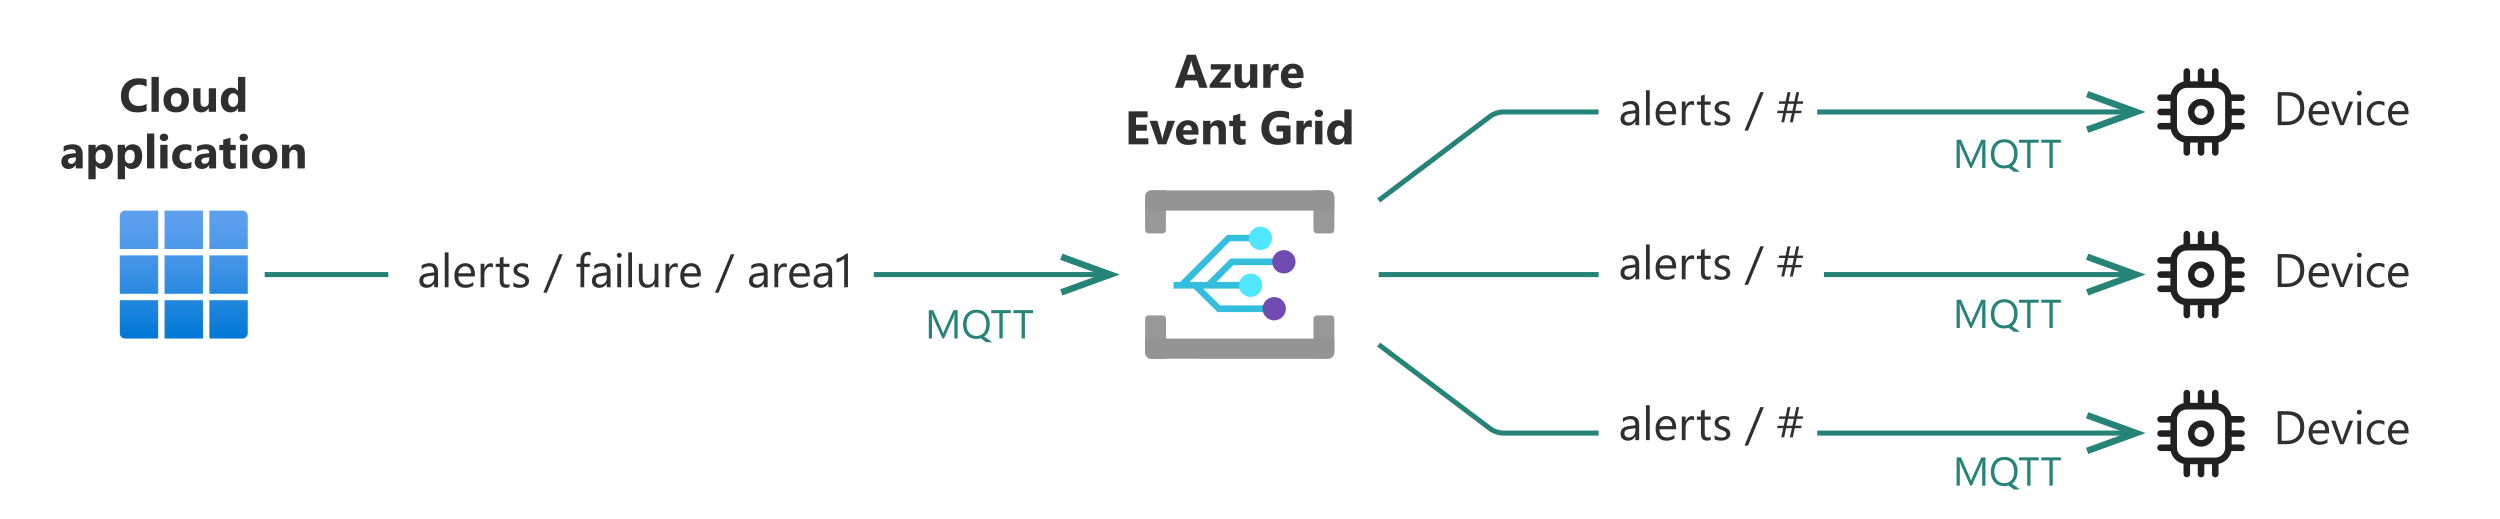 <?xml version="1.0" encoding="utf-8"?>
<!-- Generator: Adobe Illustrator 27.4.0, SVG Export Plug-In . SVG Version: 6.00 Build 0)  -->
<svg version="1.1" xmlns="http://www.w3.org/2000/svg" xmlns:xlink="http://www.w3.org/1999/xlink" x="0px" y="0px"
	 viewBox="0 0 742.356 154.079" enable-background="new 0 0 742.356 154.079" xml:space="preserve">
<symbol  id="PIPELINE" viewBox="-32 -12.266 64 24.531">
	<linearGradient id="SVGID_1_" gradientUnits="userSpaceOnUse" x1="0" y1="-12.265" x2="1.502093e-15" y2="12.265">
		<stop  offset="0" style="stop-color:#1B89B2"/>
		<stop  offset="1" style="stop-color:#51C8E8"/>
	</linearGradient>
	<path fill="url(#SVGID_1_)" d="M26.096,12.266h-51.448v0h0C-29.08,12.265-32,6.878-32,0s2.92-12.265,6.648-12.265h0v0h51.448
		C29.356-12.266,32-6.363,32,0S29.356,12.266,26.096,12.266z"/>
	<g>
		
			<linearGradient id="SVGID_00000026844554001253381980000007697310782738731427_" gradientUnits="userSpaceOnUse" x1="-31.461" y1="-6.114" x2="-19.234" y2="6.114">
			<stop  offset="0" style="stop-color:#B3B4B4"/>
			<stop  offset="1" style="stop-color:#4F4F4F"/>
		</linearGradient>
		<ellipse fill="url(#SVGID_00000026844554001253381980000007697310782738731427_)" cx="-25.347" cy="0" rx="5.575" ry="10.879"/>
	</g>
</symbol>
<g id="Shapes">
	<rect fill="#FFFFFF" width="742.356" height="154.079"/>
	<g id="Wrench_tool_x28_s_x29_">
	</g>
	<g id="user2">
	</g>
	<g id="user2_1_">
	</g>
	<g id="user2_4_">
	</g>
	<g id="user2_3_">
	</g>
	<g id="user2_2_">
	</g>
	<g id="Internet_2">
	</g>
	<g id="Enterprise">
	</g>
	<g id="Tunnel__x28_stackable_x29_">
	</g>
	<g id="New_Symbol">
	</g>
	<g id="New_Symbol_1">
	</g>
	<g id="Files">
	</g>
	<g id="BlobBlock">
	</g>
	<g id="E_x5F_Enterprise">
	</g>
	<g id="E_x5F_AD_FS">
	</g>
	<g id="C_x5F_Azure_Active_Directory">
	</g>
	<g>
		
			<linearGradient id="SVGID_00000098906496604476487360000018062890052296940444_" gradientUnits="userSpaceOnUse" x1="-509.433" y1="-3384.533" x2="-509.433" y2="-3346.533" gradientTransform="matrix(1 0 0 -1 564 -3284)">
			<stop  offset="0" style="stop-color:#0078D4"/>
			<stop  offset="0.16" style="stop-color:#1380DA"/>
			<stop  offset="0.53" style="stop-color:#3C91E5"/>
			<stop  offset="0.82" style="stop-color:#559CEC"/>
			<stop  offset="1" style="stop-color:#5EA0EF"/>
		</linearGradient>
		<path fill="url(#SVGID_00000098906496604476487360000018062890052296940444_)" d="M48.867,89.133h11.4v11.4h-11.4V89.133z
			 M35.567,73.933h11.4v-11.4h-9.809c-0.879,0-1.591,0.712-1.591,1.591V73.933z M37.158,100.533h9.809v-11.4h-11.4v9.809
			C35.567,99.821,36.279,100.533,37.158,100.533L37.158,100.533z M35.567,87.233h11.4v-11.4h-11.4V87.233z M62.167,100.533h9.809
			c0.879,0,1.591-0.712,1.591-1.591l0,0v-9.809h-11.4V100.533z M48.867,87.233h11.4v-11.4h-11.4V87.233z M62.167,87.233h11.4v-11.4
			h-11.4V87.233z M62.167,62.533v11.4h11.4v-9.809c0-0.879-0.712-1.591-1.591-1.591l0,0H62.167z M48.867,73.933h11.4v-11.4h-11.4
			V73.933z"/>
	</g>
	<g>
		<g id="b30b0bd5-e4d2-456b-8d49-c2df20200912_00000153693045785618072860000013613941150681152680_">
			<path id="b51878b5-8d50-4b8b-bc48-74f5f7315a99_00000092457511818901870530000014287616936744343188_" fill="#33BEDD" d="
				M380.348,78.726v-1.982h-14.927l-7.001,6.968h-5.152l11.955-12.087h8.157v-1.882h-8.983l-13.937,13.97h-1.982v1.982h5.978
				l7.067,6.968h16.843v-1.982H362.25l-4.987-4.987h12.12v-1.982h-8.124l4.954-4.987H380.348z"/>
			
				<circle id="ad0ed4eb-cd5f-4cc0-bd19-2830d27ec806_00000170989978349224662900000015356232591706245765_" fill="#FFFFFF" cx="371.365" cy="84.703" r="2.873"/>
			
				<circle id="a2746b4a-0ae4-4308-876e-5b82657e1872_00000163756800292155674680000016941907953399637919_" fill="#FFFFFF" cx="374.37" cy="70.767" r="2.873"/>
			
				<circle id="fc3316e0-7094-4ce0-99ed-43f1e6e4350c_00000098940242238655969710000009507366618671594923_" fill="#FFFFFF" cx="381.339" cy="77.735" r="2.873"/>
			
				<circle id="b5d18443-d50e-4590-8e8f-80b6a7f6d348_00000042736188285557456900000014940343621109893043_" fill="#FFFFFF" cx="378.366" cy="91.672" r="2.873"/>
			<circle fill="#50E6FF" cx="374.271" cy="70.767" r="3.468"/>
			
				<linearGradient id="SVGID_00000146491278053667427120000017725221403502759561_" gradientUnits="userSpaceOnUse" x1="4835.943" y1="8233.818" x2="4835.943" y2="8247.655" gradientTransform="matrix(0.5 0 0 0.5 -2036.732 -4062.82)">
				<stop  offset="0" style="stop-color:#C69AEB"/>
				<stop  offset="1" style="stop-color:#6F4BB2"/>
			</linearGradient>
			<circle fill="url(#SVGID_00000146491278053667427120000017725221403502759561_)" cx="381.24" cy="77.735" r="3.468"/>
			
				<linearGradient id="SVGID_00000160885861202491988630000006114704441047901105_" gradientUnits="userSpaceOnUse" x1="4830.196" y1="8261.725" x2="4830.196" y2="8275.528" gradientTransform="matrix(0.5 0 0 0.5 -2036.732 -4062.82)">
				<stop  offset="0" style="stop-color:#C69AEB"/>
				<stop  offset="1" style="stop-color:#6F4BB2"/>
			</linearGradient>
			<circle fill="url(#SVGID_00000160885861202491988630000006114704441047901105_)" cx="378.366" cy="91.672" r="3.468"/>
			<circle fill="#50E6FF" cx="371.365" cy="84.703" r="3.468"/>
			<g>
				<path fill="#999999" d="M341.94,56.533h4.26l0,0v11.79c0,0.529-0.429,0.958-0.958,0.958h-4.227
					c-0.529,0-0.958-0.429-0.958-0.958l0,0v-9.908C340.057,57.376,340.9,56.533,341.94,56.533L341.94,56.533z"/>
				<path opacity="0.5" fill="#999999" enable-background="new    " d="M341.94,56.533h4.26l0,0v11.79
					c0,0.529-0.429,0.958-0.958,0.958h-4.227c-0.529,0-0.958-0.429-0.958-0.958l0,0v-9.908
					C340.057,57.376,340.9,56.533,341.94,56.533L341.94,56.533z"/>
			</g>
			<g>
				<path fill="#999999" d="M390.057,56.533h4.26c1.04,0,1.882,0.843,1.882,1.882v9.908c0,0.529-0.429,0.958-0.958,0.958l0,0h-4.26
					c-0.516-0.018-0.925-0.441-0.925-0.958V56.533L390.057,56.533z"/>
				<path opacity="0.5" fill="#999999" enable-background="new    " d="M390.057,56.533h4.26c1.04,0,1.882,0.843,1.882,1.882v9.908
					c0,0.529-0.429,0.958-0.958,0.958l0,0h-4.26c-0.516-0.018-0.925-0.441-0.925-0.958V56.533L390.057,56.533z"/>
			</g>
			<path fill="#949494" d="M396.2,58.416v4.128l0,0h-56.143l0,0v-4.128c0-1.04,0.843-1.882,1.882-1.882h52.411
				C395.377,56.551,396.2,57.389,396.2,58.416z"/>
			<g>
				<path fill="#999999" d="M341.015,93.686h4.26c0.529,0,0.958,0.429,0.958,0.958v11.889l0,0h-4.293
					c-1.04,0-1.882-0.843-1.882-1.882v-9.908c-0.055-0.526,0.327-0.997,0.854-1.052C340.945,93.688,340.98,93.686,341.015,93.686z"
					/>
				<path opacity="0.5" fill="#999999" enable-background="new    " d="M341.015,93.686h4.26c0.529,0,0.958,0.429,0.958,0.958
					v11.889l0,0h-4.293c-1.04,0-1.882-0.843-1.882-1.882v-9.908c-0.055-0.526,0.327-0.997,0.854-1.052
					C340.945,93.688,340.98,93.686,341.015,93.686z"/>
			</g>
			<g>
				<path fill="#999999" d="M390.982,93.686h4.26c0.529,0,0.958,0.429,0.958,0.958l0,0v9.908c0,1.04-0.843,1.882-1.882,1.882l0,0
					h-4.26l0,0V94.743c-0.055-0.526,0.327-0.997,0.853-1.052C390.934,93.689,390.958,93.687,390.982,93.686z"/>
				<path opacity="0.5" fill="#999999" enable-background="new    " d="M390.982,93.686h4.26c0.529,0,0.958,0.429,0.958,0.958l0,0
					v9.908c0,1.04-0.843,1.882-1.882,1.882l0,0h-4.26l0,0V94.743c-0.055-0.526,0.327-0.997,0.853-1.052
					C390.934,93.689,390.958,93.687,390.982,93.686z"/>
			</g>
			<path fill="#949494" d="M340.057,104.651v-4.128l0,0H396.2l0,0v4.128c0,1.04-0.843,1.882-1.882,1.882H341.94
				C340.9,106.533,340.057,105.69,340.057,104.651z"/>
		</g>
	</g>
	<g>
		<g>
			
				<line fill="none" stroke="#258378" stroke-width="1.5" stroke-miterlimit="10" x1="539.604" y1="33.247" x2="631.619" y2="33.247"/>
			<g>
				<polygon fill="#258378" points="620.092,39.449 619.426,37.615 631.429,33.247 619.426,28.878 620.092,27.046 637.129,33.247 
									"/>
			</g>
		</g>
	</g>
	<g>
		<path fill="none" stroke="#258378" stroke-width="1.5" stroke-miterlimit="10" d="M409.389,59.521l33.23-25.07
			c0.878-0.662,2.497-1.205,3.597-1.205h28.497"/>
	</g>
	<g>
		<g>
			
				<line fill="none" stroke="#258378" stroke-width="1.5" stroke-miterlimit="10" x1="539.604" y1="128.598" x2="631.619" y2="128.598"/>
			<g>
				<polygon fill="#258378" points="620.092,134.8 619.426,132.967 631.429,128.598 619.426,124.229 620.092,122.398 
					637.129,128.598 				"/>
			</g>
		</g>
	</g>
	<g>
		<path fill="none" stroke="#258378" stroke-width="1.5" stroke-miterlimit="10" d="M409.389,102.323l33.23,25.07
			c0.878,0.663,2.497,1.205,3.597,1.205h28.497"/>
	</g>
	<g>
		<g>
			
				<line fill="none" stroke="#258378" stroke-width="1.5" stroke-miterlimit="10" x1="541.608" y1="81.533" x2="631.619" y2="81.533"/>
			<g>
				<polygon fill="#258378" points="620.092,87.735 619.426,85.902 631.429,81.533 619.426,77.165 620.092,75.333 637.129,81.533 
									"/>
			</g>
		</g>
	</g>
	<g>
		
			<line fill="none" stroke="#258378" stroke-width="1.5" stroke-miterlimit="10" x1="409.389" y1="81.533" x2="474.712" y2="81.533"/>
	</g>
	<g>
		<path fill="#212121" d="M657.81,20.247c0.494,0,0.902,0.367,0.966,0.843l0.009,0.132l0.001,3.023
			c1.91,0.388,3.414,1.893,3.802,3.803l3.023,0c0.538,0,0.975,0.437,0.975,0.975c0,0.494-0.367,0.902-0.843,0.966l-0.132,0.009
			h-2.925v2.275h2.925c0.494,0,0.902,0.367,0.966,0.843l0.009,0.132c0,0.494-0.367,0.902-0.843,0.966l-0.132,0.009h-2.925v2.275
			h2.925c0.494,0,0.902,0.367,0.966,0.843l0.009,0.132c0,0.494-0.367,0.902-0.843,0.966l-0.132,0.009l-3.023,0.001
			c-0.388,1.909-1.892,3.413-3.802,3.801l-0.001,3.023c0,0.538-0.437,0.975-0.975,0.975c-0.494,0-0.902-0.367-0.966-0.843
			l-0.009-0.132v-2.926h-2.276l0.001,2.926c0,0.494-0.367,0.902-0.843,0.966l-0.132,0.009c-0.494,0-0.902-0.367-0.966-0.843
			l-0.009-0.132l-0.001-2.926h-2.274v2.926c0,0.494-0.367,0.902-0.843,0.966l-0.132,0.009c-0.494,0-0.902-0.367-0.966-0.843
			l-0.009-0.132l0.001-3.022c-1.91-0.388-3.415-1.892-3.803-3.803h-3.023c-0.538,0-0.975-0.437-0.975-0.975
			c0-0.494,0.367-0.902,0.843-0.966l0.132-0.009l2.925-0.001V34.22l-2.925,0.001c-0.494,0-0.901-0.367-0.966-0.843l-0.009-0.132
			c0-0.494,0.367-0.902,0.843-0.966l0.132-0.009l2.925-0.001v-2.275l-2.925,0.001c-0.494,0-0.901-0.367-0.966-0.843l-0.009-0.132
			c0-0.494,0.367-0.902,0.843-0.966l0.132-0.009l3.023-0.001c0.388-1.91,1.893-3.414,3.803-3.801l-0.001-3.022
			c0-0.538,0.437-0.975,0.975-0.975c0.494,0,0.901,0.367,0.966,0.843l0.009,0.132v2.924h2.274l0.001-2.924
			c0-0.494,0.367-0.902,0.843-0.966l0.132-0.009c0.494,0,0.902,0.367,0.966,0.843l0.009,0.132l-0.001,2.924h2.276v-2.924
			c0-0.449,0.303-0.827,0.716-0.94l0.127-0.026L657.81,20.247z M657.81,26.097h-8.45c-1.615,0-2.925,1.31-2.925,2.925v8.45
			c0,1.615,1.31,2.925,2.925,2.925h8.45c1.615,0,2.925-1.31,2.925-2.925v-8.45C660.735,27.406,659.426,26.097,657.81,26.097z
			 M653.591,29.353c2.154,0,3.9,1.746,3.9,3.9c0,2.154-1.746,3.9-3.9,3.9c-2.154,0-3.9-1.746-3.9-3.9
			C649.692,31.099,651.438,29.353,653.591,29.353z M653.591,31.303c-1.077,0-1.95,0.873-1.95,1.95c0,1.077,0.873,1.95,1.95,1.95
			c1.077,0,1.95-0.873,1.95-1.95C655.542,32.176,654.669,31.303,653.591,31.303z"/>
	</g>
	<g>
		<path fill="#212121" d="M657.81,68.533c0.494,0,0.902,0.367,0.966,0.843l0.009,0.132l0.001,3.023
			c1.91,0.388,3.414,1.893,3.802,3.803l3.023,0c0.538,0,0.975,0.437,0.975,0.975c0,0.494-0.367,0.902-0.843,0.966l-0.132,0.009
			h-2.925v2.275h2.925c0.494,0,0.902,0.367,0.966,0.843l0.009,0.132c0,0.494-0.367,0.902-0.843,0.966l-0.132,0.009h-2.925v2.275
			h2.925c0.494,0,0.902,0.367,0.966,0.843l0.009,0.132c0,0.494-0.367,0.902-0.843,0.966l-0.132,0.009l-3.023,0.001
			c-0.388,1.909-1.892,3.413-3.802,3.801l-0.001,3.023c0,0.538-0.437,0.975-0.975,0.975c-0.494,0-0.902-0.367-0.966-0.843
			l-0.009-0.132v-2.926h-2.276l0.001,2.926c0,0.494-0.367,0.902-0.843,0.966l-0.132,0.009c-0.494,0-0.902-0.367-0.966-0.843
			l-0.009-0.132l-0.001-2.926h-2.274v2.926c0,0.494-0.367,0.902-0.843,0.966l-0.132,0.009c-0.494,0-0.902-0.367-0.966-0.843
			l-0.009-0.132l0.001-3.022c-1.91-0.388-3.415-1.892-3.803-3.803h-3.023c-0.538,0-0.975-0.437-0.975-0.975
			c0-0.494,0.367-0.902,0.843-0.966l0.132-0.009l2.925-0.001v-2.275l-2.925,0.001c-0.494,0-0.901-0.367-0.966-0.843l-0.009-0.132
			c0-0.494,0.367-0.902,0.843-0.966l0.132-0.009l2.925-0.001v-2.275l-2.925,0.001c-0.494,0-0.901-0.367-0.966-0.843l-0.009-0.132
			c0-0.494,0.367-0.902,0.843-0.966l0.132-0.009l3.023-0.001c0.388-1.91,1.893-3.414,3.803-3.801l-0.001-3.022
			c0-0.538,0.437-0.975,0.975-0.975c0.494,0,0.901,0.367,0.966,0.843l0.009,0.132v2.924h2.274l0.001-2.924
			c0-0.494,0.367-0.902,0.843-0.966l0.132-0.009c0.494,0,0.902,0.367,0.966,0.843l0.009,0.132l-0.001,2.924h2.276v-2.924
			c0-0.449,0.303-0.827,0.716-0.94l0.127-0.026L657.81,68.533z M657.81,74.383h-8.45c-1.615,0-2.925,1.31-2.925,2.925v8.45
			c0,1.615,1.31,2.925,2.925,2.925h8.45c1.615,0,2.925-1.31,2.925-2.925v-8.45C660.735,75.693,659.426,74.383,657.81,74.383z
			 M653.591,77.639c2.154,0,3.9,1.746,3.9,3.9c0,2.154-1.746,3.9-3.9,3.9c-2.154,0-3.9-1.746-3.9-3.9
			C649.692,79.386,651.438,77.639,653.591,77.639z M653.591,79.589c-1.077,0-1.95,0.873-1.95,1.95c0,1.077,0.873,1.95,1.95,1.95
			c1.077,0,1.95-0.873,1.95-1.95C655.542,80.463,654.669,79.589,653.591,79.589z"/>
	</g>
	<g>
		<path fill="#212121" d="M657.81,115.735c0.494,0,0.902,0.367,0.966,0.843l0.009,0.132l0.001,3.023
			c1.91,0.388,3.414,1.893,3.802,3.803l3.023,0c0.538,0,0.975,0.437,0.975,0.975c0,0.494-0.367,0.902-0.843,0.966l-0.132,0.009
			h-2.925v2.275h2.925c0.494,0,0.902,0.367,0.966,0.843l0.009,0.132c0,0.494-0.367,0.902-0.843,0.966l-0.132,0.009h-2.925v2.275
			h2.925c0.494,0,0.902,0.367,0.966,0.843l0.009,0.132c0,0.494-0.367,0.902-0.843,0.966l-0.132,0.009l-3.023,0.001
			c-0.388,1.909-1.892,3.413-3.802,3.801l-0.001,3.023c0,0.538-0.437,0.975-0.975,0.975c-0.494,0-0.902-0.367-0.966-0.843
			l-0.009-0.132v-2.926h-2.276l0.001,2.926c0,0.494-0.367,0.902-0.843,0.966l-0.132,0.009c-0.494,0-0.902-0.367-0.966-0.843
			l-0.009-0.132l-0.001-2.926h-2.274v2.926c0,0.494-0.367,0.902-0.843,0.966l-0.132,0.009c-0.494,0-0.902-0.367-0.966-0.843
			l-0.009-0.132l0.001-3.022c-1.91-0.388-3.415-1.892-3.803-3.803h-3.023c-0.538,0-0.975-0.437-0.975-0.975
			c0-0.494,0.367-0.902,0.843-0.966l0.132-0.009l2.925-0.001v-2.275l-2.925,0.001c-0.494,0-0.901-0.367-0.966-0.843l-0.009-0.132
			c0-0.494,0.367-0.902,0.843-0.966l0.132-0.009l2.925-0.001v-2.275l-2.925,0.001c-0.494,0-0.901-0.367-0.966-0.843l-0.009-0.132
			c0-0.494,0.367-0.902,0.843-0.966l0.132-0.009l3.023-0.001c0.388-1.91,1.893-3.414,3.803-3.801l-0.001-3.022
			c0-0.538,0.437-0.975,0.975-0.975c0.494,0,0.901,0.367,0.966,0.843l0.009,0.132v2.924h2.274l0.001-2.924
			c0-0.494,0.367-0.902,0.843-0.966l0.132-0.009c0.494,0,0.902,0.367,0.966,0.843l0.009,0.132l-0.001,2.924h2.276v-2.924
			c0-0.449,0.303-0.827,0.716-0.94l0.127-0.026L657.81,115.735z M657.81,121.585h-8.45c-1.615,0-2.925,1.31-2.925,2.925v8.45
			c0,1.615,1.31,2.925,2.925,2.925h8.45c1.615,0,2.925-1.31,2.925-2.925v-8.45C660.735,122.895,659.426,121.585,657.81,121.585z
			 M653.591,124.842c2.154,0,3.9,1.746,3.9,3.9c0,2.154-1.746,3.9-3.9,3.9c-2.154,0-3.9-1.746-3.9-3.9
			C649.692,126.588,651.438,124.842,653.591,124.842z M653.591,126.792c-1.077,0-1.95,0.873-1.95,1.95c0,1.077,0.873,1.95,1.95,1.95
			c1.077,0,1.95-0.873,1.95-1.95C655.542,127.665,654.669,126.792,653.591,126.792z"/>
	</g>
	<g>
		<g>
			
				<line fill="none" stroke="#258378" stroke-width="1.5" stroke-miterlimit="10" x1="259.47" y1="81.533" x2="327.005" y2="81.533"/>
			<g>
				<polygon fill="#258378" points="315.478,87.735 314.812,85.902 326.814,81.533 314.812,77.165 315.478,75.333 332.515,81.533 
									"/>
			</g>
		</g>
	</g>
	<line fill="none" stroke="#258378" stroke-width="1.5" stroke-miterlimit="10" x1="115.307" y1="81.533" x2="78.603" y2="81.533"/>
</g>
<g id="Text">
	<g>
		<rect x="333.196" y="14.162" fill="none" width="69.861" height="38.301"/>
		<path fill="#2F2F2F" d="M358.561,26.063h-2.406l-0.697-2.181h-3.486l-0.69,2.181h-2.393l3.568-9.803h2.618L358.561,26.063z
			 M354.952,22.188l-1.053-3.295c-0.078-0.246-0.132-0.54-0.164-0.882h-0.055c-0.023,0.287-0.08,0.571-0.171,0.854l-1.066,3.322
			H354.952z"/>
		<path fill="#2F2F2F" d="M365.467,26.063h-6.282v-0.896l3.514-4.512h-3.165v-1.593h5.906v1.066l-3.329,4.341h3.356V26.063z"/>
		<path fill="#2F2F2F" d="M373.349,26.063h-2.153v-1.066h-0.034c-0.533,0.825-1.247,1.237-2.14,1.237
			c-1.623,0-2.434-0.982-2.434-2.946v-4.225h2.153v4.033c0,0.989,0.392,1.483,1.176,1.483c0.387,0,0.697-0.136,0.93-0.406
			c0.232-0.271,0.349-0.64,0.349-1.104v-4.006h2.153V26.063z"/>
		<path fill="#2F2F2F" d="M379.683,21.012c-0.26-0.141-0.563-0.212-0.909-0.212c-0.469,0-0.836,0.172-1.101,0.517
			c-0.264,0.344-0.396,0.812-0.396,1.404v3.343h-2.16v-7h2.16v1.299h0.027c0.342-0.948,0.957-1.422,1.846-1.422
			c0.228,0,0.406,0.027,0.533,0.082V21.012z"/>
		<path fill="#2F2F2F" d="M387.056,23.179h-4.566c0.073,1.017,0.713,1.524,1.921,1.524c0.77,0,1.447-0.182,2.03-0.547v1.559
			c-0.647,0.346-1.488,0.52-2.522,0.52c-1.13,0-2.007-0.313-2.632-0.939c-0.625-0.627-0.937-1.501-0.937-2.622
			c0-1.162,0.337-2.083,1.012-2.762s1.504-1.019,2.488-1.019c1.021,0,1.811,0.303,2.369,0.909s0.837,1.429,0.837,2.468V23.179z
			 M385.053,21.853c0-1.003-0.406-1.504-1.217-1.504c-0.346,0-0.646,0.144-0.899,0.431s-0.407,0.645-0.461,1.073H385.053z"/>
		<path fill="#2F2F2F" d="M341.001,42.863h-5.879v-9.803h5.653v1.798h-3.445v2.181h3.206v1.791h-3.206v2.242h3.671V42.863z"/>
		<path fill="#2F2F2F" d="M348.906,35.863l-2.604,7h-2.461l-2.481-7h2.311l1.217,4.313c0.137,0.487,0.216,0.902,0.239,1.244h0.027
			c0.032-0.323,0.116-0.725,0.253-1.203l1.244-4.354H348.906z"/>
		<path fill="#2F2F2F" d="M355.894,39.979h-4.566c0.073,1.016,0.713,1.524,1.921,1.524c0.77,0,1.447-0.183,2.03-0.547v1.559
			c-0.647,0.347-1.488,0.52-2.522,0.52c-1.13,0-2.007-0.313-2.632-0.94c-0.625-0.626-0.937-1.5-0.937-2.621
			c0-1.162,0.337-2.082,1.012-2.762s1.504-1.019,2.488-1.019c1.021,0,1.811,0.304,2.369,0.909s0.837,1.429,0.837,2.468V39.979z
			 M353.891,38.652c0-1.002-0.406-1.504-1.217-1.504c-0.346,0-0.646,0.144-0.899,0.431s-0.407,0.646-0.461,1.073H353.891z"/>
		<path fill="#2F2F2F" d="M364.019,42.863h-2.153v-3.89c0-1.085-0.387-1.627-1.162-1.627c-0.374,0-0.681,0.144-0.923,0.431
			s-0.362,0.652-0.362,1.094v3.992h-2.16v-7h2.16v1.107h0.027c0.515-0.852,1.265-1.278,2.249-1.278c1.549,0,2.324,0.962,2.324,2.885
			V42.863z"/>
		<path fill="#2F2F2F" d="M369.869,42.781c-0.319,0.168-0.8,0.253-1.442,0.253c-1.522,0-2.283-0.79-2.283-2.372v-3.206h-1.135
			v-1.593h1.135v-1.511l2.153-0.615v2.126h1.572v1.593h-1.572v2.83c0,0.729,0.29,1.094,0.868,1.094c0.228,0,0.462-0.065,0.704-0.198
			V42.781z"/>
		<path fill="#2F2F2F" d="M383.206,42.207c-0.957,0.551-2.146,0.827-3.568,0.827c-1.577,0-2.82-0.437-3.729-1.31
			c-0.909-0.872-1.364-2.074-1.364-3.605c0-1.541,0.497-2.796,1.49-3.767s2.315-1.456,3.965-1.456c1.039,0,1.955,0.144,2.748,0.431
			v2.071c-0.756-0.438-1.682-0.656-2.775-0.656c-0.916,0-1.662,0.297-2.239,0.893c-0.577,0.594-0.865,1.389-0.865,2.382
			c0,1.007,0.259,1.786,0.776,2.338s1.216,0.827,2.095,0.827c0.529,0,0.948-0.075,1.258-0.226v-1.914h-1.962v-1.764h4.17V42.207z"/>
		<path fill="#2F2F2F" d="M389.534,37.812c-0.26-0.142-0.563-0.212-0.909-0.212c-0.469,0-0.836,0.172-1.101,0.516
			c-0.264,0.345-0.396,0.812-0.396,1.405v3.343h-2.16v-7h2.16v1.299h0.027c0.342-0.947,0.957-1.422,1.846-1.422
			c0.228,0,0.406,0.027,0.533,0.082V37.812z"/>
		<path fill="#2F2F2F" d="M391.621,34.756c-0.365,0-0.663-0.108-0.896-0.324c-0.232-0.217-0.349-0.482-0.349-0.797
			c0-0.324,0.116-0.588,0.349-0.793s0.531-0.308,0.896-0.308c0.369,0,0.669,0.103,0.899,0.308s0.345,0.469,0.345,0.793
			c0,0.328-0.115,0.598-0.345,0.807S391.99,34.756,391.621,34.756z M392.687,42.863h-2.16v-7h2.16V42.863z"/>
		<path fill="#2F2F2F" d="M401.343,42.863h-2.16v-0.964h-0.027c-0.492,0.757-1.214,1.135-2.167,1.135
			c-0.875,0-1.579-0.309-2.112-0.927c-0.533-0.617-0.8-1.479-0.8-2.587c0-1.157,0.294-2.085,0.882-2.782s1.358-1.046,2.311-1.046
			c0.902,0,1.531,0.323,1.887,0.971h0.027V32.5h2.16V42.863z M399.223,39.459v-0.526c0-0.456-0.132-0.834-0.396-1.135
			s-0.608-0.451-1.032-0.451c-0.479,0-0.852,0.188-1.121,0.563c-0.269,0.377-0.403,0.893-0.403,1.549c0,0.615,0.13,1.09,0.39,1.422
			s0.62,0.499,1.08,0.499c0.438,0,0.794-0.175,1.07-0.526S399.223,40.037,399.223,39.459z"/>
	</g>
	<g>
		<rect x="6.564" y="21.306" fill="none" width="96.006" height="38.301"/>
		<path fill="#2F2F2F" d="M43.54,32.858c-0.715,0.346-1.65,0.52-2.803,0.52c-1.504,0-2.687-0.442-3.548-1.326
			c-0.861-0.885-1.292-2.062-1.292-3.534c0-1.568,0.484-2.84,1.453-3.814c0.968-0.976,2.225-1.463,3.77-1.463
			c0.957,0,1.764,0.12,2.42,0.362v2.126c-0.656-0.393-1.404-0.588-2.242-0.588c-0.92,0-1.664,0.289-2.229,0.868
			c-0.565,0.578-0.848,1.362-0.848,2.352c0,0.947,0.267,1.703,0.8,2.266c0.533,0.563,1.251,0.845,2.153,0.845
			c0.861,0,1.65-0.21,2.365-0.629V32.858z"/>
		<path fill="#2F2F2F" d="M47.151,33.207h-2.16V22.844h2.16V33.207z"/>
		<path fill="#2F2F2F" d="M52.294,33.378c-1.167,0-2.084-0.327-2.751-0.981c-0.667-0.653-1.001-1.541-1.001-2.662
			c0-1.158,0.346-2.063,1.039-2.718c0.693-0.653,1.629-0.98,2.81-0.98c1.162,0,2.074,0.327,2.734,0.98
			c0.661,0.654,0.991,1.519,0.991,2.595c0,1.162-0.341,2.08-1.022,2.755C54.412,33.04,53.479,33.378,52.294,33.378z M52.348,27.69
			c-0.51,0-0.907,0.175-1.189,0.526c-0.283,0.351-0.424,0.848-0.424,1.49c0,1.344,0.542,2.017,1.627,2.017
			c1.035,0,1.552-0.69,1.552-2.071C53.914,28.344,53.392,27.69,52.348,27.69z"/>
		<path fill="#2F2F2F" d="M64.148,33.207h-2.153v-1.066h-0.034c-0.533,0.824-1.247,1.237-2.14,1.237
			c-1.623,0-2.434-0.982-2.434-2.946v-4.225h2.153v4.033c0,0.988,0.392,1.483,1.176,1.483c0.387,0,0.697-0.136,0.93-0.407
			c0.232-0.271,0.349-0.639,0.349-1.104v-4.006h2.153V33.207z"/>
		<path fill="#2F2F2F" d="M72.833,33.207h-2.16v-0.964h-0.027c-0.492,0.756-1.214,1.135-2.167,1.135
			c-0.875,0-1.579-0.309-2.112-0.927c-0.533-0.617-0.8-1.479-0.8-2.587c0-1.158,0.294-2.085,0.882-2.782s1.358-1.046,2.311-1.046
			c0.902,0,1.531,0.323,1.887,0.971h0.027v-4.163h2.16V33.207z M70.714,29.803v-0.526c0-0.456-0.132-0.834-0.396-1.135
			s-0.608-0.451-1.032-0.451c-0.479,0-0.852,0.188-1.121,0.563s-0.403,0.893-0.403,1.549c0,0.615,0.13,1.089,0.39,1.422
			c0.26,0.332,0.62,0.499,1.08,0.499c0.438,0,0.794-0.176,1.07-0.526C70.576,30.846,70.714,30.381,70.714,29.803z"/>
		<path fill="#2F2F2F" d="M24.554,50.007H22.51v-1.005h-0.027c-0.469,0.783-1.165,1.176-2.085,1.176
			c-0.679,0-1.213-0.192-1.603-0.578c-0.39-0.385-0.584-0.898-0.584-1.541c0-1.358,0.804-2.143,2.413-2.352l1.9-0.253
			c0-0.766-0.415-1.148-1.244-1.148c-0.834,0-1.627,0.248-2.379,0.745v-1.627c0.301-0.155,0.712-0.292,1.234-0.41
			c0.522-0.119,0.997-0.178,1.425-0.178c1.996,0,2.994,0.995,2.994,2.987V50.007z M22.523,47.163v-0.472l-1.271,0.164
			c-0.702,0.091-1.053,0.407-1.053,0.95c0,0.246,0.085,0.447,0.256,0.604s0.402,0.236,0.694,0.236c0.406,0,0.736-0.141,0.991-0.421
			S22.523,47.591,22.523,47.163z"/>
		<path fill="#2F2F2F" d="M28.437,49.193H28.41v4.033h-2.16v-10.22h2.16v1.053h0.027c0.533-0.816,1.283-1.224,2.249-1.224
			c0.907,0,1.607,0.311,2.102,0.933s0.742,1.469,0.742,2.54c0,1.166-0.288,2.103-0.865,2.81c-0.577,0.706-1.343,1.06-2.3,1.06
			C29.522,50.178,28.879,49.85,28.437,49.193z M28.376,46.322v0.561c0,0.482,0.127,0.877,0.383,1.183
			c0.255,0.305,0.59,0.458,1.005,0.458c0.492,0,0.874-0.19,1.145-0.571c0.271-0.38,0.407-0.919,0.407-1.616
			c0-1.23-0.479-1.846-1.436-1.846c-0.442,0-0.803,0.167-1.083,0.502S28.376,45.771,28.376,46.322z"/>
		<path fill="#2F2F2F" d="M37.135,49.193h-0.027v4.033h-2.16v-10.22h2.16v1.053h0.027c0.533-0.816,1.283-1.224,2.249-1.224
			c0.907,0,1.607,0.311,2.102,0.933s0.742,1.469,0.742,2.54c0,1.166-0.288,2.103-0.865,2.81c-0.577,0.706-1.343,1.06-2.3,1.06
			C38.219,50.178,37.576,49.85,37.135,49.193z M37.073,46.322v0.561c0,0.482,0.127,0.877,0.383,1.183
			c0.255,0.305,0.59,0.458,1.005,0.458c0.492,0,0.874-0.19,1.145-0.571c0.271-0.38,0.407-0.919,0.407-1.616
			c0-1.23-0.479-1.846-1.436-1.846c-0.442,0-0.803,0.167-1.083,0.502S37.073,45.771,37.073,46.322z"/>
		<path fill="#2F2F2F" d="M45.817,50.007h-2.16V39.644h2.16V50.007z"/>
		<path fill="#2F2F2F" d="M48.685,41.899c-0.365,0-0.663-0.108-0.896-0.325c-0.232-0.216-0.349-0.481-0.349-0.796
			c0-0.324,0.116-0.588,0.349-0.793s0.531-0.308,0.896-0.308c0.369,0,0.669,0.103,0.899,0.308s0.345,0.469,0.345,0.793
			c0,0.328-0.115,0.597-0.345,0.807C49.354,41.794,49.055,41.899,48.685,41.899z M49.752,50.007h-2.16v-7h2.16V50.007z"/>
		<path fill="#2F2F2F" d="M56.831,49.754c-0.488,0.282-1.192,0.424-2.112,0.424c-1.076,0-1.946-0.326-2.611-0.978
			c-0.666-0.652-0.998-1.493-0.998-2.522c0-1.189,0.356-2.127,1.07-2.813c0.713-0.686,1.667-1.028,2.861-1.028
			c0.825,0,1.422,0.109,1.791,0.328v1.832c-0.451-0.338-0.955-0.506-1.511-0.506c-0.62,0-1.111,0.181-1.473,0.543
			s-0.543,0.862-0.543,1.501c0,0.619,0.173,1.106,0.52,1.459c0.346,0.354,0.823,0.53,1.429,0.53c0.538,0,1.064-0.169,1.579-0.506
			V49.754z"/>
		<path fill="#2F2F2F" d="M64.167,50.007h-2.044v-1.005h-0.027c-0.469,0.783-1.165,1.176-2.085,1.176
			c-0.679,0-1.213-0.192-1.603-0.578c-0.39-0.385-0.584-0.898-0.584-1.541c0-1.358,0.804-2.143,2.413-2.352l1.9-0.253
			c0-0.766-0.415-1.148-1.244-1.148c-0.834,0-1.627,0.248-2.379,0.745v-1.627c0.301-0.155,0.712-0.292,1.234-0.41
			c0.522-0.119,0.997-0.178,1.425-0.178c1.996,0,2.994,0.995,2.994,2.987V50.007z M62.137,47.163v-0.472l-1.271,0.164
			c-0.702,0.091-1.053,0.407-1.053,0.95c0,0.246,0.085,0.447,0.256,0.604s0.402,0.236,0.694,0.236c0.406,0,0.736-0.141,0.991-0.421
			S62.137,47.591,62.137,47.163z"/>
		<path fill="#2F2F2F" d="M69.996,49.925c-0.319,0.168-0.8,0.253-1.442,0.253c-1.522,0-2.283-0.791-2.283-2.372V44.6h-1.135v-1.593
			h1.135v-1.511l2.153-0.615v2.126h1.572V44.6h-1.572v2.83c0,0.729,0.29,1.094,0.868,1.094c0.228,0,0.462-0.066,0.704-0.198V49.925z
			"/>
		<path fill="#2F2F2F" d="M72.373,41.899c-0.365,0-0.663-0.108-0.896-0.325c-0.232-0.216-0.349-0.481-0.349-0.796
			c0-0.324,0.116-0.588,0.349-0.793s0.531-0.308,0.896-0.308c0.369,0,0.669,0.103,0.899,0.308s0.345,0.469,0.345,0.793
			c0,0.328-0.115,0.597-0.345,0.807C73.042,41.794,72.742,41.899,72.373,41.899z M73.44,50.007h-2.16v-7h2.16V50.007z"/>
		<path fill="#2F2F2F" d="M78.551,50.178c-1.167,0-2.084-0.327-2.751-0.981c-0.667-0.653-1.001-1.541-1.001-2.662
			c0-1.158,0.346-2.063,1.039-2.718c0.693-0.653,1.629-0.98,2.81-0.98c1.162,0,2.074,0.327,2.734,0.98
			c0.661,0.654,0.991,1.519,0.991,2.595c0,1.162-0.341,2.08-1.022,2.755C80.669,49.84,79.736,50.178,78.551,50.178z M78.606,44.49
			c-0.51,0-0.907,0.175-1.189,0.526c-0.283,0.351-0.424,0.848-0.424,1.49c0,1.344,0.542,2.017,1.627,2.017
			c1.035,0,1.552-0.69,1.552-2.071C80.171,45.144,79.649,44.49,78.606,44.49z"/>
		<path fill="#2F2F2F" d="M90.513,50.007H88.36v-3.89c0-1.085-0.387-1.627-1.162-1.627c-0.374,0-0.681,0.144-0.923,0.431
			s-0.362,0.651-0.362,1.094v3.992h-2.16v-7h2.16v1.107h0.027c0.515-0.853,1.265-1.278,2.249-1.278c1.549,0,2.324,0.961,2.324,2.885
			V50.007z"/>
	</g>
	<g>
		<path fill="#2F2F2F" d="M130.051,85.306h-1.121v-1.094h-0.027c-0.488,0.839-1.206,1.258-2.153,1.258
			c-0.697,0-1.243-0.185-1.637-0.554s-0.591-0.859-0.591-1.47c0-1.308,0.77-2.069,2.311-2.283l2.099-0.294
			c0-1.189-0.481-1.784-1.442-1.784c-0.843,0-1.604,0.287-2.283,0.861v-1.148c0.688-0.438,1.481-0.656,2.379-0.656
			c1.645,0,2.468,0.87,2.468,2.611V85.306z M128.93,81.765l-1.688,0.232c-0.52,0.073-0.912,0.201-1.176,0.387
			c-0.264,0.184-0.396,0.511-0.396,0.98c0,0.342,0.122,0.621,0.366,0.838c0.244,0.216,0.568,0.324,0.974,0.324
			c0.556,0,1.015-0.195,1.377-0.584c0.362-0.391,0.543-0.884,0.543-1.48V81.765z"/>
		<path fill="#2F2F2F" d="M133.192,85.306h-1.121V74.942h1.121V85.306z"/>
		<path fill="#2F2F2F" d="M141.03,82.086h-4.942c0.018,0.779,0.228,1.381,0.629,1.805s0.953,0.636,1.654,0.636
			c0.789,0,1.513-0.26,2.174-0.779V84.8c-0.615,0.446-1.429,0.67-2.44,0.67c-0.989,0-1.766-0.318-2.331-0.953
			c-0.565-0.637-0.848-1.53-0.848-2.684c0-1.089,0.309-1.977,0.926-2.662c0.618-0.687,1.384-1.029,2.3-1.029
			s1.625,0.296,2.126,0.889s0.752,1.415,0.752,2.468V82.086z M139.881,81.136c-0.004-0.647-0.161-1.15-0.468-1.511
			s-0.735-0.54-1.282-0.54c-0.529,0-0.978,0.189-1.347,0.567s-0.597,0.873-0.684,1.483H139.881z"/>
		<path fill="#2F2F2F" d="M146.363,79.44c-0.196-0.15-0.479-0.226-0.848-0.226c-0.479,0-0.878,0.226-1.2,0.677
			s-0.482,1.066-0.482,1.846v3.568h-1.121v-7h1.121v1.442h0.027c0.16-0.492,0.403-0.876,0.731-1.151
			c0.328-0.276,0.695-0.414,1.101-0.414c0.292,0,0.515,0.032,0.67,0.096V79.44z"/>
		<path fill="#2F2F2F" d="M151.282,85.237c-0.264,0.146-0.613,0.219-1.046,0.219c-1.226,0-1.839-0.684-1.839-2.051v-4.143h-1.203
			v-0.957h1.203v-1.709l1.121-0.362v2.071h1.764v0.957h-1.764v3.944c0,0.47,0.08,0.805,0.239,1.005s0.424,0.301,0.793,0.301
			c0.283,0,0.526-0.077,0.731-0.232V85.237z"/>
		<path fill="#2F2F2F" d="M152.457,85.053V83.85c0.611,0.451,1.283,0.677,2.017,0.677c0.984,0,1.477-0.328,1.477-0.984
			c0-0.187-0.042-0.346-0.126-0.475c-0.084-0.131-0.198-0.245-0.342-0.346s-0.312-0.19-0.506-0.27
			c-0.194-0.08-0.402-0.163-0.625-0.25c-0.31-0.123-0.582-0.247-0.817-0.373c-0.235-0.125-0.431-0.266-0.588-0.424
			c-0.157-0.156-0.276-0.336-0.355-0.536s-0.12-0.436-0.12-0.704c0-0.328,0.075-0.619,0.226-0.871
			c0.15-0.254,0.351-0.465,0.602-0.637c0.25-0.17,0.537-0.299,0.858-0.386s0.653-0.13,0.995-0.13c0.606,0,1.148,0.104,1.627,0.314
			v1.135c-0.515-0.337-1.107-0.506-1.777-0.506c-0.209,0-0.399,0.023-0.567,0.072c-0.168,0.047-0.313,0.114-0.434,0.201
			s-0.214,0.19-0.28,0.311c-0.066,0.121-0.099,0.255-0.099,0.4c0,0.183,0.033,0.335,0.099,0.458s0.163,0.232,0.291,0.328
			s0.283,0.183,0.465,0.26s0.39,0.162,0.622,0.253c0.31,0.118,0.588,0.24,0.834,0.365c0.246,0.126,0.456,0.268,0.629,0.424
			c0.173,0.158,0.307,0.339,0.4,0.544s0.14,0.449,0.14,0.731c0,0.347-0.076,0.647-0.229,0.902s-0.356,0.467-0.612,0.636
			s-0.549,0.294-0.882,0.376s-0.681,0.123-1.046,0.123C153.61,85.47,152.986,85.331,152.457,85.053z"/>
		<path fill="#2F2F2F" d="M167.079,75.503l-4.703,11.43h-1.046l4.689-11.43H167.079z"/>
		<path fill="#2F2F2F" d="M175.406,75.927c-0.219-0.123-0.467-0.185-0.745-0.185c-0.784,0-1.176,0.494-1.176,1.483v1.08h1.641v0.957
			h-1.641v6.043h-1.114v-6.043h-1.196v-0.957h1.196v-1.135c0-0.733,0.212-1.313,0.636-1.74c0.424-0.426,0.953-0.639,1.586-0.639
			c0.342,0,0.613,0.041,0.813,0.123V75.927z"/>
		<path fill="#2F2F2F" d="M181.3,85.306h-1.121v-1.094h-0.027c-0.488,0.839-1.206,1.258-2.153,1.258
			c-0.697,0-1.243-0.185-1.637-0.554s-0.591-0.859-0.591-1.47c0-1.308,0.77-2.069,2.311-2.283l2.099-0.294
			c0-1.189-0.481-1.784-1.442-1.784c-0.843,0-1.604,0.287-2.283,0.861v-1.148c0.688-0.438,1.481-0.656,2.379-0.656
			c1.645,0,2.468,0.87,2.468,2.611V85.306z M180.179,81.765l-1.688,0.232c-0.52,0.073-0.912,0.201-1.176,0.387
			c-0.264,0.184-0.396,0.511-0.396,0.98c0,0.342,0.122,0.621,0.366,0.838c0.244,0.216,0.568,0.324,0.974,0.324
			c0.556,0,1.015-0.195,1.377-0.584c0.362-0.391,0.543-0.884,0.543-1.48V81.765z"/>
		<path fill="#2F2F2F" d="M183.878,76.528c-0.201,0-0.372-0.068-0.513-0.205s-0.212-0.31-0.212-0.52s0.071-0.384,0.212-0.523
			c0.141-0.139,0.312-0.208,0.513-0.208c0.205,0,0.379,0.069,0.523,0.208c0.144,0.14,0.215,0.313,0.215,0.523
			c0,0.2-0.072,0.371-0.215,0.513S184.083,76.528,183.878,76.528z M184.425,85.306h-1.121v-7h1.121V85.306z"/>
		<path fill="#2F2F2F" d="M187.673,85.306h-1.121V74.942h1.121V85.306z"/>
		<path fill="#2F2F2F" d="M195.513,85.306h-1.121v-1.107h-0.027c-0.465,0.848-1.185,1.271-2.16,1.271
			c-1.668,0-2.502-0.993-2.502-2.98v-4.184h1.114v4.006c0,1.477,0.565,2.215,1.695,2.215c0.547,0,0.997-0.201,1.35-0.605
			c0.353-0.402,0.53-0.931,0.53-1.582v-4.033h1.121V85.306z"/>
		<path fill="#2F2F2F" d="M201.271,79.44c-0.196-0.15-0.479-0.226-0.848-0.226c-0.479,0-0.878,0.226-1.2,0.677
			s-0.482,1.066-0.482,1.846v3.568h-1.121v-7h1.121v1.442h0.027c0.16-0.492,0.403-0.876,0.731-1.151
			c0.328-0.276,0.695-0.414,1.101-0.414c0.292,0,0.515,0.032,0.67,0.096V79.44z"/>
		<path fill="#2F2F2F" d="M208.114,82.086h-4.942c0.018,0.779,0.228,1.381,0.629,1.805s0.953,0.636,1.654,0.636
			c0.789,0,1.513-0.26,2.174-0.779V84.8c-0.615,0.446-1.429,0.67-2.44,0.67c-0.989,0-1.766-0.318-2.331-0.953
			c-0.565-0.637-0.848-1.53-0.848-2.684c0-1.089,0.309-1.977,0.926-2.662c0.618-0.687,1.384-1.029,2.3-1.029
			s1.625,0.296,2.126,0.889s0.752,1.415,0.752,2.468V82.086z M206.965,81.136c-0.004-0.647-0.161-1.15-0.468-1.511
			s-0.735-0.54-1.282-0.54c-0.529,0-0.978,0.189-1.347,0.567s-0.597,0.873-0.684,1.483H206.965z"/>
		<path fill="#2F2F2F" d="M218.067,75.503l-4.703,11.43h-1.046l4.689-11.43H218.067z"/>
		<path fill="#2F2F2F" d="M227.945,85.306h-1.121v-1.094h-0.027c-0.488,0.839-1.206,1.258-2.153,1.258
			c-0.697,0-1.243-0.185-1.637-0.554s-0.591-0.859-0.591-1.47c0-1.308,0.77-2.069,2.311-2.283l2.099-0.294
			c0-1.189-0.481-1.784-1.442-1.784c-0.843,0-1.604,0.287-2.283,0.861v-1.148c0.688-0.438,1.481-0.656,2.379-0.656
			c1.645,0,2.468,0.87,2.468,2.611V85.306z M226.824,81.765l-1.688,0.232c-0.52,0.073-0.912,0.201-1.176,0.387
			c-0.264,0.184-0.396,0.511-0.396,0.98c0,0.342,0.122,0.621,0.366,0.838c0.244,0.216,0.568,0.324,0.974,0.324
			c0.556,0,1.015-0.195,1.377-0.584c0.362-0.391,0.543-0.884,0.543-1.48V81.765z"/>
		<path fill="#2F2F2F" d="M233.617,79.44c-0.196-0.15-0.479-0.226-0.848-0.226c-0.479,0-0.878,0.226-1.2,0.677
			s-0.482,1.066-0.482,1.846v3.568h-1.121v-7h1.121v1.442h0.027c0.16-0.492,0.403-0.876,0.731-1.151
			c0.328-0.276,0.695-0.414,1.101-0.414c0.292,0,0.515,0.032,0.67,0.096V79.44z"/>
		<path fill="#2F2F2F" d="M240.459,82.086h-4.942c0.018,0.779,0.228,1.381,0.629,1.805s0.953,0.636,1.654,0.636
			c0.789,0,1.513-0.26,2.174-0.779V84.8c-0.615,0.446-1.429,0.67-2.44,0.67c-0.989,0-1.766-0.318-2.331-0.953
			c-0.565-0.637-0.848-1.53-0.848-2.684c0-1.089,0.309-1.977,0.926-2.662c0.618-0.687,1.384-1.029,2.3-1.029
			s1.625,0.296,2.126,0.889s0.752,1.415,0.752,2.468V82.086z M239.311,81.136c-0.004-0.647-0.161-1.15-0.468-1.511
			s-0.735-0.54-1.282-0.54c-0.529,0-0.978,0.189-1.347,0.567s-0.597,0.873-0.684,1.483H239.311z"/>
		<path fill="#2F2F2F" d="M247.098,85.306h-1.121v-1.094h-0.027c-0.488,0.839-1.206,1.258-2.153,1.258
			c-0.697,0-1.243-0.185-1.637-0.554s-0.591-0.859-0.591-1.47c0-1.308,0.77-2.069,2.311-2.283l2.099-0.294
			c0-1.189-0.481-1.784-1.442-1.784c-0.843,0-1.604,0.287-2.283,0.861v-1.148c0.688-0.438,1.481-0.656,2.379-0.656
			c1.645,0,2.468,0.87,2.468,2.611V85.306z M245.977,81.765l-1.688,0.232c-0.52,0.073-0.912,0.201-1.176,0.387
			c-0.264,0.184-0.396,0.511-0.396,0.98c0,0.342,0.122,0.621,0.366,0.838c0.244,0.216,0.568,0.324,0.974,0.324
			c0.556,0,1.015-0.195,1.377-0.584c0.362-0.391,0.543-0.884,0.543-1.48V81.765z"/>
		<path fill="#2F2F2F" d="M251.794,85.306h-1.121v-8.47c-0.086,0.087-0.213,0.186-0.379,0.298c-0.167,0.111-0.353,0.222-0.561,0.331
			s-0.426,0.212-0.656,0.308s-0.455,0.171-0.673,0.226v-1.135c0.246-0.068,0.507-0.161,0.783-0.276
			c0.276-0.117,0.547-0.246,0.813-0.391c0.267-0.143,0.519-0.293,0.755-0.451c0.237-0.156,0.442-0.311,0.615-0.461h0.424V85.306z"/>
	</g>
	<g>
		<path fill="#2F2F2F" d="M486.736,37.152h-1.121v-1.094h-0.027c-0.488,0.839-1.206,1.258-2.153,1.258
			c-0.697,0-1.243-0.185-1.637-0.554s-0.591-0.859-0.591-1.47c0-1.308,0.77-2.069,2.311-2.283l2.099-0.294
			c0-1.189-0.481-1.784-1.442-1.784c-0.843,0-1.604,0.287-2.283,0.861v-1.148c0.688-0.438,1.481-0.656,2.379-0.656
			c1.645,0,2.468,0.87,2.468,2.611V37.152z M485.615,33.611l-1.688,0.232c-0.52,0.073-0.912,0.201-1.176,0.387
			c-0.264,0.184-0.396,0.511-0.396,0.98c0,0.342,0.122,0.621,0.366,0.838c0.244,0.216,0.568,0.324,0.974,0.324
			c0.556,0,1.015-0.195,1.377-0.584c0.362-0.391,0.543-0.884,0.543-1.48V33.611z"/>
		<path fill="#2F2F2F" d="M489.877,37.152h-1.121V26.789h1.121V37.152z"/>
		<path fill="#2F2F2F" d="M497.715,33.933h-4.942c0.018,0.779,0.228,1.381,0.629,1.805s0.953,0.636,1.654,0.636
			c0.789,0,1.513-0.26,2.174-0.779v1.053c-0.615,0.446-1.429,0.67-2.44,0.67c-0.989,0-1.766-0.318-2.331-0.953
			c-0.565-0.637-0.848-1.53-0.848-2.684c0-1.089,0.309-1.977,0.926-2.662c0.618-0.687,1.384-1.029,2.3-1.029
			s1.625,0.296,2.126,0.889s0.752,1.415,0.752,2.468V33.933z M496.566,32.982c-0.004-0.647-0.161-1.15-0.468-1.511
			s-0.735-0.54-1.282-0.54c-0.529,0-0.978,0.189-1.347,0.567s-0.597,0.873-0.684,1.483H496.566z"/>
		<path fill="#2F2F2F" d="M503.048,31.287c-0.196-0.15-0.479-0.226-0.848-0.226c-0.479,0-0.878,0.226-1.2,0.677
			s-0.482,1.066-0.482,1.846v3.568h-1.121v-7h1.121v1.442h0.027c0.16-0.492,0.403-0.876,0.731-1.151
			c0.328-0.276,0.695-0.414,1.101-0.414c0.292,0,0.515,0.032,0.67,0.096V31.287z"/>
		<path fill="#2F2F2F" d="M507.967,37.084c-0.264,0.146-0.613,0.219-1.046,0.219c-1.226,0-1.839-0.684-1.839-2.051v-4.143h-1.203
			v-0.957h1.203v-1.709l1.121-0.362v2.071h1.764v0.957h-1.764v3.944c0,0.47,0.08,0.805,0.239,1.005s0.424,0.301,0.793,0.301
			c0.283,0,0.526-0.077,0.731-0.232V37.084z"/>
		<path fill="#2F2F2F" d="M509.142,36.899v-1.203c0.611,0.451,1.283,0.677,2.017,0.677c0.984,0,1.477-0.328,1.477-0.984
			c0-0.187-0.042-0.346-0.126-0.475c-0.084-0.131-0.198-0.245-0.342-0.346s-0.312-0.19-0.506-0.27
			c-0.194-0.08-0.402-0.163-0.625-0.25c-0.31-0.123-0.582-0.247-0.817-0.373c-0.235-0.125-0.431-0.266-0.588-0.424
			c-0.157-0.156-0.276-0.336-0.355-0.536s-0.12-0.436-0.12-0.704c0-0.328,0.075-0.619,0.226-0.871
			c0.15-0.254,0.351-0.465,0.602-0.637c0.25-0.17,0.537-0.299,0.858-0.386s0.653-0.13,0.995-0.13c0.606,0,1.148,0.104,1.627,0.314
			v1.135c-0.515-0.337-1.107-0.506-1.777-0.506c-0.209,0-0.399,0.023-0.567,0.072c-0.168,0.047-0.313,0.114-0.434,0.201
			s-0.214,0.19-0.28,0.311c-0.066,0.121-0.099,0.255-0.099,0.4c0,0.183,0.033,0.335,0.099,0.458s0.163,0.232,0.291,0.328
			s0.283,0.183,0.465,0.26s0.39,0.162,0.622,0.253c0.31,0.118,0.588,0.24,0.834,0.365c0.246,0.126,0.456,0.268,0.629,0.424
			c0.173,0.158,0.307,0.339,0.4,0.544s0.14,0.449,0.14,0.731c0,0.347-0.076,0.647-0.229,0.902s-0.356,0.467-0.612,0.636
			s-0.549,0.294-0.882,0.376s-0.681,0.123-1.046,0.123C510.295,37.316,509.671,37.178,509.142,36.899z"/>
		<path fill="#2F2F2F" d="M523.764,27.35l-4.703,11.43h-1.046l4.689-11.43H523.764z"/>
		<path fill="#2F2F2F" d="M535.468,30.098l-0.157,0.725h-1.784l-0.431,2.051h1.921l-0.185,0.725h-1.88l-0.602,2.714h-0.861
			l0.588-2.714h-1.709l-0.574,2.714h-0.854l0.574-2.714h-1.791l0.137-0.725h1.812l0.417-2.051h-1.894l0.144-0.725h1.894l0.574-2.748
			h0.861l-0.574,2.748h1.723l0.588-2.748h0.841l-0.574,2.748H535.468z M532.679,30.822h-1.723l-0.451,2.051h1.736L532.679,30.822z"
			/>
	</g>
	<g>
		<path fill="#2F2F2F" d="M486.736,82.947h-1.121v-1.094h-0.027c-0.488,0.839-1.206,1.258-2.153,1.258
			c-0.697,0-1.243-0.185-1.637-0.554s-0.591-0.859-0.591-1.47c0-1.308,0.77-2.069,2.311-2.283l2.099-0.294
			c0-1.189-0.481-1.784-1.442-1.784c-0.843,0-1.604,0.287-2.283,0.861v-1.148c0.688-0.438,1.481-0.656,2.379-0.656
			c1.645,0,2.468,0.87,2.468,2.611V82.947z M485.615,79.406l-1.688,0.232c-0.52,0.073-0.912,0.201-1.176,0.387
			c-0.264,0.184-0.396,0.511-0.396,0.98c0,0.342,0.122,0.621,0.366,0.838c0.244,0.216,0.568,0.324,0.974,0.324
			c0.556,0,1.015-0.195,1.377-0.584c0.362-0.391,0.543-0.884,0.543-1.48V79.406z"/>
		<path fill="#2F2F2F" d="M489.877,82.947h-1.121V72.584h1.121V82.947z"/>
		<path fill="#2F2F2F" d="M497.715,79.728h-4.942c0.018,0.779,0.228,1.381,0.629,1.805s0.953,0.636,1.654,0.636
			c0.789,0,1.513-0.26,2.174-0.779v1.053c-0.615,0.446-1.429,0.67-2.44,0.67c-0.989,0-1.766-0.318-2.331-0.953
			c-0.565-0.637-0.848-1.53-0.848-2.684c0-1.089,0.309-1.977,0.926-2.662c0.618-0.687,1.384-1.029,2.3-1.029
			s1.625,0.296,2.126,0.889s0.752,1.415,0.752,2.468V79.728z M496.566,78.777c-0.004-0.647-0.161-1.15-0.468-1.511
			s-0.735-0.54-1.282-0.54c-0.529,0-0.978,0.189-1.347,0.567s-0.597,0.873-0.684,1.483H496.566z"/>
		<path fill="#2F2F2F" d="M503.048,77.082c-0.196-0.15-0.479-0.226-0.848-0.226c-0.479,0-0.878,0.226-1.2,0.677
			s-0.482,1.066-0.482,1.846v3.568h-1.121v-7h1.121v1.442h0.027c0.16-0.492,0.403-0.876,0.731-1.151
			c0.328-0.276,0.695-0.414,1.101-0.414c0.292,0,0.515,0.032,0.67,0.096V77.082z"/>
		<path fill="#2F2F2F" d="M507.967,82.879c-0.264,0.146-0.613,0.219-1.046,0.219c-1.226,0-1.839-0.684-1.839-2.051v-4.143h-1.203
			v-0.957h1.203v-1.709l1.121-0.362v2.071h1.764v0.957h-1.764v3.944c0,0.47,0.08,0.805,0.239,1.005s0.424,0.301,0.793,0.301
			c0.283,0,0.526-0.077,0.731-0.232V82.879z"/>
		<path fill="#2F2F2F" d="M509.142,82.694v-1.203c0.611,0.451,1.283,0.677,2.017,0.677c0.984,0,1.477-0.328,1.477-0.984
			c0-0.187-0.042-0.346-0.126-0.475c-0.084-0.131-0.198-0.245-0.342-0.346s-0.312-0.19-0.506-0.27
			c-0.194-0.08-0.402-0.163-0.625-0.25c-0.31-0.123-0.582-0.247-0.817-0.373c-0.235-0.125-0.431-0.266-0.588-0.424
			c-0.157-0.156-0.276-0.336-0.355-0.536s-0.12-0.436-0.12-0.704c0-0.328,0.075-0.619,0.226-0.871
			c0.15-0.254,0.351-0.465,0.602-0.637c0.25-0.17,0.537-0.299,0.858-0.386s0.653-0.13,0.995-0.13c0.606,0,1.148,0.104,1.627,0.314
			v1.135c-0.515-0.337-1.107-0.506-1.777-0.506c-0.209,0-0.399,0.023-0.567,0.072c-0.168,0.047-0.313,0.114-0.434,0.201
			s-0.214,0.19-0.28,0.311c-0.066,0.121-0.099,0.255-0.099,0.4c0,0.183,0.033,0.335,0.099,0.458s0.163,0.232,0.291,0.328
			s0.283,0.183,0.465,0.26s0.39,0.162,0.622,0.253c0.31,0.118,0.588,0.24,0.834,0.365c0.246,0.126,0.456,0.268,0.629,0.424
			c0.173,0.158,0.307,0.339,0.4,0.544s0.14,0.449,0.14,0.731c0,0.347-0.076,0.647-0.229,0.902s-0.356,0.467-0.612,0.636
			s-0.549,0.294-0.882,0.376s-0.681,0.123-1.046,0.123C510.295,83.111,509.671,82.973,509.142,82.694z"/>
		<path fill="#2F2F2F" d="M523.764,73.145l-4.703,11.43h-1.046l4.689-11.43H523.764z"/>
		<path fill="#2F2F2F" d="M535.468,75.893l-0.157,0.725h-1.784l-0.431,2.051h1.921l-0.185,0.725h-1.88l-0.602,2.714h-0.861
			l0.588-2.714h-1.709l-0.574,2.714h-0.854l0.574-2.714h-1.791l0.137-0.725h1.812l0.417-2.051h-1.894l0.144-0.725h1.894l0.574-2.748
			h0.861l-0.574,2.748h1.723l0.588-2.748h0.841l-0.574,2.748H535.468z M532.679,76.617h-1.723l-0.451,2.051h1.736L532.679,76.617z"
			/>
	</g>
	<g>
		<path fill="#2F2F2F" d="M486.736,130.692h-1.121v-1.094h-0.027c-0.488,0.839-1.206,1.258-2.153,1.258
			c-0.697,0-1.243-0.185-1.637-0.554s-0.591-0.859-0.591-1.47c0-1.308,0.77-2.069,2.311-2.283l2.099-0.294
			c0-1.189-0.481-1.784-1.442-1.784c-0.843,0-1.604,0.287-2.283,0.861v-1.148c0.688-0.438,1.481-0.656,2.379-0.656
			c1.645,0,2.468,0.87,2.468,2.611V130.692z M485.615,127.151l-1.688,0.232c-0.52,0.073-0.912,0.201-1.176,0.387
			c-0.264,0.184-0.396,0.511-0.396,0.98c0,0.342,0.122,0.621,0.366,0.838c0.244,0.216,0.568,0.324,0.974,0.324
			c0.556,0,1.015-0.195,1.377-0.584c0.362-0.391,0.543-0.884,0.543-1.48V127.151z"/>
		<path fill="#2F2F2F" d="M489.877,130.692h-1.121v-10.363h1.121V130.692z"/>
		<path fill="#2F2F2F" d="M497.715,127.473h-4.942c0.018,0.779,0.228,1.381,0.629,1.805s0.953,0.636,1.654,0.636
			c0.789,0,1.513-0.26,2.174-0.779v1.053c-0.615,0.446-1.429,0.67-2.44,0.67c-0.989,0-1.766-0.318-2.331-0.953
			c-0.565-0.637-0.848-1.53-0.848-2.684c0-1.089,0.309-1.977,0.926-2.662c0.618-0.687,1.384-1.029,2.3-1.029
			s1.625,0.296,2.126,0.889s0.752,1.415,0.752,2.468V127.473z M496.566,126.522c-0.004-0.647-0.161-1.15-0.468-1.511
			s-0.735-0.54-1.282-0.54c-0.529,0-0.978,0.189-1.347,0.567s-0.597,0.873-0.684,1.483H496.566z"/>
		<path fill="#2F2F2F" d="M503.048,124.827c-0.196-0.15-0.479-0.226-0.848-0.226c-0.479,0-0.878,0.226-1.2,0.677
			s-0.482,1.066-0.482,1.846v3.568h-1.121v-7h1.121v1.442h0.027c0.16-0.492,0.403-0.876,0.731-1.151
			c0.328-0.276,0.695-0.414,1.101-0.414c0.292,0,0.515,0.032,0.67,0.096V124.827z"/>
		<path fill="#2F2F2F" d="M507.967,130.624c-0.264,0.146-0.613,0.219-1.046,0.219c-1.226,0-1.839-0.684-1.839-2.051v-4.143h-1.203
			v-0.957h1.203v-1.709l1.121-0.362v2.071h1.764v0.957h-1.764v3.944c0,0.47,0.08,0.805,0.239,1.005s0.424,0.301,0.793,0.301
			c0.283,0,0.526-0.077,0.731-0.232V130.624z"/>
		<path fill="#2F2F2F" d="M509.142,130.439v-1.203c0.611,0.451,1.283,0.677,2.017,0.677c0.984,0,1.477-0.328,1.477-0.984
			c0-0.187-0.042-0.346-0.126-0.475c-0.084-0.131-0.198-0.245-0.342-0.346s-0.312-0.19-0.506-0.27
			c-0.194-0.08-0.402-0.163-0.625-0.25c-0.31-0.123-0.582-0.247-0.817-0.373c-0.235-0.125-0.431-0.266-0.588-0.424
			c-0.157-0.156-0.276-0.336-0.355-0.536s-0.12-0.436-0.12-0.704c0-0.328,0.075-0.619,0.226-0.871
			c0.15-0.254,0.351-0.465,0.602-0.637c0.25-0.17,0.537-0.299,0.858-0.386s0.653-0.13,0.995-0.13c0.606,0,1.148,0.104,1.627,0.314
			v1.135c-0.515-0.337-1.107-0.506-1.777-0.506c-0.209,0-0.399,0.023-0.567,0.072c-0.168,0.047-0.313,0.114-0.434,0.201
			s-0.214,0.19-0.28,0.311c-0.066,0.121-0.099,0.255-0.099,0.4c0,0.183,0.033,0.335,0.099,0.458s0.163,0.232,0.291,0.328
			s0.283,0.183,0.465,0.26s0.39,0.162,0.622,0.253c0.31,0.118,0.588,0.24,0.834,0.365c0.246,0.126,0.456,0.268,0.629,0.424
			c0.173,0.158,0.307,0.339,0.4,0.544s0.14,0.449,0.14,0.731c0,0.347-0.076,0.647-0.229,0.902s-0.356,0.467-0.612,0.636
			s-0.549,0.294-0.882,0.376s-0.681,0.123-1.046,0.123C510.295,130.856,509.671,130.718,509.142,130.439z"/>
		<path fill="#2F2F2F" d="M523.764,120.89l-4.703,11.43h-1.046l4.689-11.43H523.764z"/>
		<path fill="#2F2F2F" d="M535.468,123.638l-0.157,0.725h-1.784l-0.431,2.051h1.921l-0.185,0.725h-1.88l-0.602,2.714h-0.861
			l0.588-2.714h-1.709l-0.574,2.714h-0.854l0.574-2.714h-1.791l0.137-0.725h1.812l0.417-2.051h-1.894l0.144-0.725h1.894l0.574-2.748
			h0.861l-0.574,2.748h1.723l0.588-2.748h0.841l-0.574,2.748H535.468z M532.679,124.362h-1.723l-0.451,2.051h1.736L532.679,124.362z
			"/>
	</g>
	<g>
		<path fill="#258378" d="M284.362,100.5h-0.979v-5.637c0-0.445,0.027-0.99,0.082-1.635h-0.023c-0.094,0.379-0.178,0.65-0.252,0.814
			l-2.871,6.457h-0.48l-2.865-6.41c-0.082-0.188-0.166-0.475-0.252-0.861h-0.023c0.031,0.336,0.047,0.885,0.047,1.646v5.625h-0.949
			v-8.402h1.301l2.578,5.859c0.199,0.449,0.328,0.785,0.387,1.008h0.035c0.168-0.461,0.303-0.805,0.404-1.031l2.631-5.836h1.23
			V100.5z"/>
		<path fill="#258378" d="M289.896,100.641c-1.188,0-2.143-0.393-2.865-1.178c-0.715-0.785-1.072-1.807-1.072-3.064
			c0-1.355,0.365-2.434,1.096-3.234c0.734-0.805,1.729-1.207,2.982-1.207c1.156,0,2.09,0.391,2.801,1.172s1.066,1.803,1.066,3.064
			c0,1.371-0.363,2.455-1.09,3.252c-0.172,0.191-0.355,0.355-0.551,0.492l2.361,1.693h-1.787l-1.582-1.184
			C290.842,100.576,290.388,100.641,289.896,100.641z M289.967,92.848c-0.883,0-1.6,0.318-2.15,0.955s-0.826,1.473-0.826,2.508
			c0,1.031,0.268,1.865,0.803,2.502c0.539,0.629,1.24,0.943,2.104,0.943c0.922,0,1.648-0.301,2.18-0.902s0.797-1.443,0.797-2.525
			c0-1.113-0.258-1.971-0.773-2.572C291.584,93.15,290.873,92.848,289.967,92.848z"/>
		<path fill="#258378" d="M300.165,92.988h-2.426v7.512h-0.984v-7.512h-2.42v-0.891h5.83V92.988z"/>
		<path fill="#258378" d="M306.764,92.988h-2.426v7.512h-0.984v-7.512h-2.42v-0.891h5.83V92.988z"/>
	</g>
	<g>
		<path fill="#2F2F2F" d="M676.348,37.152V27.35h2.707c3.455,0,5.182,1.593,5.182,4.778c0,1.513-0.479,2.729-1.439,3.647
			c-0.959,0.918-2.243,1.377-3.852,1.377H676.348z M677.496,28.389v7.725h1.463c1.285,0,2.286-0.344,3.001-1.032
			s1.073-1.663,1.073-2.926c0-2.511-1.335-3.767-4.006-3.767H677.496z"/>
		<path fill="#2F2F2F" d="M691.614,33.933h-4.942c0.018,0.779,0.228,1.381,0.629,1.805s0.953,0.636,1.654,0.636
			c0.789,0,1.513-0.26,2.174-0.779v1.053c-0.615,0.446-1.429,0.67-2.44,0.67c-0.989,0-1.766-0.318-2.331-0.953
			c-0.565-0.637-0.848-1.53-0.848-2.684c0-1.089,0.309-1.977,0.926-2.662c0.618-0.687,1.384-1.029,2.3-1.029
			s1.625,0.296,2.126,0.889s0.752,1.415,0.752,2.468V33.933z M690.465,32.982c-0.004-0.647-0.161-1.15-0.468-1.511
			s-0.735-0.54-1.282-0.54c-0.529,0-0.978,0.189-1.347,0.567s-0.597,0.873-0.684,1.483H690.465z"/>
		<path fill="#2F2F2F" d="M698.751,30.152l-2.789,7h-1.101l-2.652-7h1.23l1.777,5.086c0.132,0.374,0.214,0.699,0.246,0.978h0.027
			c0.045-0.351,0.119-0.668,0.219-0.95l1.859-5.113H698.751z"/>
		<path fill="#2F2F2F" d="M700.567,28.375c-0.201,0-0.372-0.068-0.513-0.205s-0.212-0.31-0.212-0.52s0.071-0.384,0.212-0.523
			c0.141-0.139,0.312-0.208,0.513-0.208c0.205,0,0.379,0.069,0.523,0.208c0.144,0.14,0.215,0.313,0.215,0.523
			c0,0.2-0.072,0.371-0.215,0.513S700.772,28.375,700.567,28.375z M701.114,37.152h-1.121v-7h1.121V37.152z"/>
		<path fill="#2F2F2F" d="M708.026,36.831c-0.538,0.323-1.176,0.485-1.914,0.485c-0.998,0-1.804-0.324-2.417-0.975
			c-0.613-0.648-0.919-1.491-0.919-2.525c0-1.153,0.331-2.079,0.991-2.779c0.661-0.699,1.542-1.049,2.646-1.049
			c0.615,0,1.158,0.114,1.627,0.342v1.148c-0.52-0.364-1.076-0.547-1.668-0.547c-0.715,0-1.302,0.256-1.76,0.77
			c-0.458,0.512-0.687,1.186-0.687,2.02c0,0.82,0.215,1.468,0.646,1.941s1.008,0.711,1.733,0.711c0.611,0,1.185-0.203,1.723-0.608
			V36.831z"/>
		<path fill="#2F2F2F" d="M715.196,33.933h-4.942c0.018,0.779,0.228,1.381,0.629,1.805s0.953,0.636,1.654,0.636
			c0.789,0,1.513-0.26,2.174-0.779v1.053c-0.615,0.446-1.429,0.67-2.44,0.67c-0.989,0-1.766-0.318-2.331-0.953
			c-0.565-0.637-0.848-1.53-0.848-2.684c0-1.089,0.309-1.977,0.926-2.662c0.618-0.687,1.384-1.029,2.3-1.029
			s1.625,0.296,2.126,0.889s0.752,1.415,0.752,2.468V33.933z M714.047,32.982c-0.004-0.647-0.161-1.15-0.468-1.511
			s-0.735-0.54-1.282-0.54c-0.529,0-0.978,0.189-1.347,0.567s-0.597,0.873-0.684,1.483H714.047z"/>
	</g>
	<g>
		<path fill="#2F2F2F" d="M676.348,85.246v-9.803h2.707c3.455,0,5.182,1.593,5.182,4.778c0,1.513-0.479,2.729-1.439,3.647
			c-0.959,0.918-2.243,1.377-3.852,1.377H676.348z M677.496,76.482v7.725h1.463c1.285,0,2.286-0.344,3.001-1.032
			s1.073-1.663,1.073-2.926c0-2.511-1.335-3.767-4.006-3.767H677.496z"/>
		<path fill="#2F2F2F" d="M691.614,82.026h-4.942c0.018,0.779,0.228,1.381,0.629,1.805s0.953,0.636,1.654,0.636
			c0.789,0,1.513-0.26,2.174-0.779v1.053c-0.615,0.446-1.429,0.67-2.44,0.67c-0.989,0-1.766-0.318-2.331-0.953
			c-0.565-0.637-0.848-1.53-0.848-2.684c0-1.089,0.309-1.977,0.926-2.662c0.618-0.687,1.384-1.029,2.3-1.029
			s1.625,0.296,2.126,0.889s0.752,1.415,0.752,2.468V82.026z M690.465,81.076c-0.004-0.647-0.161-1.15-0.468-1.511
			s-0.735-0.54-1.282-0.54c-0.529,0-0.978,0.189-1.347,0.567s-0.597,0.873-0.684,1.483H690.465z"/>
		<path fill="#2F2F2F" d="M698.751,78.246l-2.789,7h-1.101l-2.652-7h1.23l1.777,5.086c0.132,0.374,0.214,0.699,0.246,0.978h0.027
			c0.045-0.351,0.119-0.668,0.219-0.95l1.859-5.113H698.751z"/>
		<path fill="#2F2F2F" d="M700.567,76.469c-0.201,0-0.372-0.068-0.513-0.205s-0.212-0.31-0.212-0.52s0.071-0.384,0.212-0.523
			c0.141-0.139,0.312-0.208,0.513-0.208c0.205,0,0.379,0.069,0.523,0.208c0.144,0.14,0.215,0.313,0.215,0.523
			c0,0.2-0.072,0.371-0.215,0.513S700.772,76.469,700.567,76.469z M701.114,85.246h-1.121v-7h1.121V85.246z"/>
		<path fill="#2F2F2F" d="M708.026,84.925c-0.538,0.323-1.176,0.485-1.914,0.485c-0.998,0-1.804-0.324-2.417-0.975
			c-0.613-0.648-0.919-1.491-0.919-2.525c0-1.153,0.331-2.079,0.991-2.779c0.661-0.699,1.542-1.049,2.646-1.049
			c0.615,0,1.158,0.114,1.627,0.342v1.148c-0.52-0.364-1.076-0.547-1.668-0.547c-0.715,0-1.302,0.256-1.76,0.77
			c-0.458,0.512-0.687,1.186-0.687,2.02c0,0.82,0.215,1.468,0.646,1.941s1.008,0.711,1.733,0.711c0.611,0,1.185-0.203,1.723-0.608
			V84.925z"/>
		<path fill="#2F2F2F" d="M715.196,82.026h-4.942c0.018,0.779,0.228,1.381,0.629,1.805s0.953,0.636,1.654,0.636
			c0.789,0,1.513-0.26,2.174-0.779v1.053c-0.615,0.446-1.429,0.67-2.44,0.67c-0.989,0-1.766-0.318-2.331-0.953
			c-0.565-0.637-0.848-1.53-0.848-2.684c0-1.089,0.309-1.977,0.926-2.662c0.618-0.687,1.384-1.029,2.3-1.029
			s1.625,0.296,2.126,0.889s0.752,1.415,0.752,2.468V82.026z M714.047,81.076c-0.004-0.647-0.161-1.15-0.468-1.511
			s-0.735-0.54-1.282-0.54c-0.529,0-0.978,0.189-1.347,0.567s-0.597,0.873-0.684,1.483H714.047z"/>
	</g>
	<g>
		<path fill="#2F2F2F" d="M676.348,131.908v-9.803h2.707c3.455,0,5.182,1.593,5.182,4.778c0,1.513-0.479,2.729-1.439,3.647
			c-0.959,0.918-2.243,1.377-3.852,1.377H676.348z M677.496,123.145v7.725h1.463c1.285,0,2.286-0.344,3.001-1.032
			s1.073-1.663,1.073-2.926c0-2.511-1.335-3.767-4.006-3.767H677.496z"/>
		<path fill="#2F2F2F" d="M691.614,128.688h-4.942c0.018,0.779,0.228,1.381,0.629,1.805s0.953,0.636,1.654,0.636
			c0.789,0,1.513-0.26,2.174-0.779v1.053c-0.615,0.446-1.429,0.67-2.44,0.67c-0.989,0-1.766-0.318-2.331-0.953
			c-0.565-0.637-0.848-1.53-0.848-2.684c0-1.089,0.309-1.977,0.926-2.662c0.618-0.687,1.384-1.029,2.3-1.029
			s1.625,0.296,2.126,0.889s0.752,1.415,0.752,2.468V128.688z M690.465,127.738c-0.004-0.647-0.161-1.15-0.468-1.511
			s-0.735-0.54-1.282-0.54c-0.529,0-0.978,0.189-1.347,0.567s-0.597,0.873-0.684,1.483H690.465z"/>
		<path fill="#2F2F2F" d="M698.751,124.908l-2.789,7h-1.101l-2.652-7h1.23l1.777,5.086c0.132,0.374,0.214,0.699,0.246,0.978h0.027
			c0.045-0.351,0.119-0.668,0.219-0.95l1.859-5.113H698.751z"/>
		<path fill="#2F2F2F" d="M700.567,123.131c-0.201,0-0.372-0.068-0.513-0.205s-0.212-0.31-0.212-0.52s0.071-0.384,0.212-0.523
			c0.141-0.139,0.312-0.208,0.513-0.208c0.205,0,0.379,0.069,0.523,0.208c0.144,0.14,0.215,0.313,0.215,0.523
			c0,0.2-0.072,0.371-0.215,0.513S700.772,123.131,700.567,123.131z M701.114,131.908h-1.121v-7h1.121V131.908z"/>
		<path fill="#2F2F2F" d="M708.026,131.587c-0.538,0.323-1.176,0.485-1.914,0.485c-0.998,0-1.804-0.324-2.417-0.975
			c-0.613-0.648-0.919-1.491-0.919-2.525c0-1.153,0.331-2.079,0.991-2.779c0.661-0.699,1.542-1.049,2.646-1.049
			c0.615,0,1.158,0.114,1.627,0.342v1.148c-0.52-0.364-1.076-0.547-1.668-0.547c-0.715,0-1.302,0.256-1.76,0.77
			c-0.458,0.512-0.687,1.186-0.687,2.02c0,0.82,0.215,1.468,0.646,1.941s1.008,0.711,1.733,0.711c0.611,0,1.185-0.203,1.723-0.608
			V131.587z"/>
		<path fill="#2F2F2F" d="M715.196,128.688h-4.942c0.018,0.779,0.228,1.381,0.629,1.805s0.953,0.636,1.654,0.636
			c0.789,0,1.513-0.26,2.174-0.779v1.053c-0.615,0.446-1.429,0.67-2.44,0.67c-0.989,0-1.766-0.318-2.331-0.953
			c-0.565-0.637-0.848-1.53-0.848-2.684c0-1.089,0.309-1.977,0.926-2.662c0.618-0.687,1.384-1.029,2.3-1.029
			s1.625,0.296,2.126,0.889s0.752,1.415,0.752,2.468V128.688z M714.047,127.738c-0.004-0.647-0.161-1.15-0.468-1.511
			s-0.735-0.54-1.282-0.54c-0.529,0-0.978,0.189-1.347,0.567s-0.597,0.873-0.684,1.483H714.047z"/>
	</g>
	<g>
		<path fill="#258378" d="M589.567,49.889h-0.979v-5.637c0-0.445,0.027-0.99,0.082-1.635h-0.023
			c-0.094,0.379-0.178,0.65-0.252,0.814l-2.871,6.457h-0.48l-2.865-6.41c-0.082-0.188-0.166-0.475-0.252-0.861h-0.023
			c0.031,0.336,0.047,0.885,0.047,1.646v5.625H581v-8.402h1.301l2.578,5.859c0.199,0.449,0.328,0.785,0.387,1.008h0.035
			c0.168-0.461,0.303-0.805,0.404-1.031l2.631-5.836h1.23V49.889z"/>
		<path fill="#258378" d="M595.101,50.029c-1.188,0-2.143-0.393-2.865-1.178c-0.715-0.785-1.072-1.807-1.072-3.064
			c0-1.355,0.365-2.434,1.096-3.234c0.734-0.805,1.729-1.207,2.982-1.207c1.156,0,2.09,0.391,2.801,1.172s1.066,1.803,1.066,3.064
			c0,1.371-0.363,2.455-1.09,3.252c-0.172,0.191-0.355,0.355-0.551,0.492l2.361,1.693h-1.787l-1.582-1.184
			C596.047,49.965,595.594,50.029,595.101,50.029z M595.172,42.236c-0.883,0-1.6,0.318-2.15,0.955s-0.826,1.473-0.826,2.508
			c0,1.031,0.268,1.865,0.803,2.502c0.539,0.629,1.24,0.943,2.104,0.943c0.922,0,1.648-0.301,2.18-0.902s0.797-1.443,0.797-2.525
			c0-1.113-0.258-1.971-0.773-2.572C596.789,42.539,596.078,42.236,595.172,42.236z"/>
		<path fill="#258378" d="M605.37,42.377h-2.426v7.512h-0.984v-7.512h-2.42v-0.891h5.83V42.377z"/>
		<path fill="#258378" d="M611.969,42.377h-2.426v7.512h-0.984v-7.512h-2.42v-0.891h5.83V42.377z"/>
	</g>
	<g>
		<path fill="#258378" d="M589.567,97.4h-0.979v-5.637c0-0.445,0.027-0.99,0.082-1.635h-0.023c-0.094,0.379-0.178,0.65-0.252,0.814
			l-2.871,6.457h-0.48l-2.865-6.41c-0.082-0.188-0.166-0.475-0.252-0.861h-0.023c0.031,0.336,0.047,0.885,0.047,1.646V97.4H581
			v-8.402h1.301l2.578,5.859c0.199,0.449,0.328,0.785,0.387,1.008h0.035c0.168-0.461,0.303-0.805,0.404-1.031l2.631-5.836h1.23V97.4
			z"/>
		<path fill="#258378" d="M595.101,97.541c-1.188,0-2.143-0.393-2.865-1.178c-0.715-0.785-1.072-1.807-1.072-3.064
			c0-1.355,0.365-2.434,1.096-3.234c0.734-0.805,1.729-1.207,2.982-1.207c1.156,0,2.09,0.391,2.801,1.172s1.066,1.803,1.066,3.064
			c0,1.371-0.363,2.455-1.09,3.252c-0.172,0.191-0.355,0.355-0.551,0.492l2.361,1.693h-1.787l-1.582-1.184
			C596.047,97.477,595.594,97.541,595.101,97.541z M595.172,89.748c-0.883,0-1.6,0.318-2.15,0.955s-0.826,1.473-0.826,2.508
			c0,1.031,0.268,1.865,0.803,2.502c0.539,0.629,1.24,0.943,2.104,0.943c0.922,0,1.648-0.301,2.18-0.902s0.797-1.443,0.797-2.525
			c0-1.113-0.258-1.971-0.773-2.572C596.789,90.051,596.078,89.748,595.172,89.748z"/>
		<path fill="#258378" d="M605.37,89.889h-2.426V97.4h-0.984v-7.512h-2.42v-0.891h5.83V89.889z"/>
		<path fill="#258378" d="M611.969,89.889h-2.426V97.4h-0.984v-7.512h-2.42v-0.891h5.83V89.889z"/>
	</g>
	<g>
		<path fill="#258378" d="M589.567,144.215h-0.979v-5.637c0-0.445,0.027-0.99,0.082-1.635h-0.023
			c-0.094,0.379-0.178,0.65-0.252,0.814l-2.871,6.457h-0.48l-2.865-6.41c-0.082-0.188-0.166-0.475-0.252-0.861h-0.023
			c0.031,0.336,0.047,0.885,0.047,1.646v5.625H581v-8.402h1.301l2.578,5.859c0.199,0.449,0.328,0.785,0.387,1.008h0.035
			c0.168-0.461,0.303-0.805,0.404-1.031l2.631-5.836h1.23V144.215z"/>
		<path fill="#258378" d="M595.101,144.355c-1.188,0-2.143-0.393-2.865-1.178c-0.715-0.785-1.072-1.807-1.072-3.064
			c0-1.355,0.365-2.434,1.096-3.234c0.734-0.805,1.729-1.207,2.982-1.207c1.156,0,2.09,0.391,2.801,1.172s1.066,1.803,1.066,3.064
			c0,1.371-0.363,2.455-1.09,3.252c-0.172,0.191-0.355,0.355-0.551,0.492l2.361,1.693h-1.787l-1.582-1.184
			C596.047,144.291,595.594,144.355,595.101,144.355z M595.172,136.562c-0.883,0-1.6,0.318-2.15,0.955s-0.826,1.473-0.826,2.508
			c0,1.031,0.268,1.865,0.803,2.502c0.539,0.629,1.24,0.943,2.104,0.943c0.922,0,1.648-0.301,2.18-0.902s0.797-1.443,0.797-2.525
			c0-1.113-0.258-1.971-0.773-2.572C596.789,136.865,596.078,136.562,595.172,136.562z"/>
		<path fill="#258378" d="M605.37,136.703h-2.426v7.512h-0.984v-7.512h-2.42v-0.891h5.83V136.703z"/>
		<path fill="#258378" d="M611.969,136.703h-2.426v7.512h-0.984v-7.512h-2.42v-0.891h5.83V136.703z"/>
	</g>
</g>
<g id="Layer_1">
</g>
<g id="_x3C_Layer_x3E_">
</g>
</svg>
